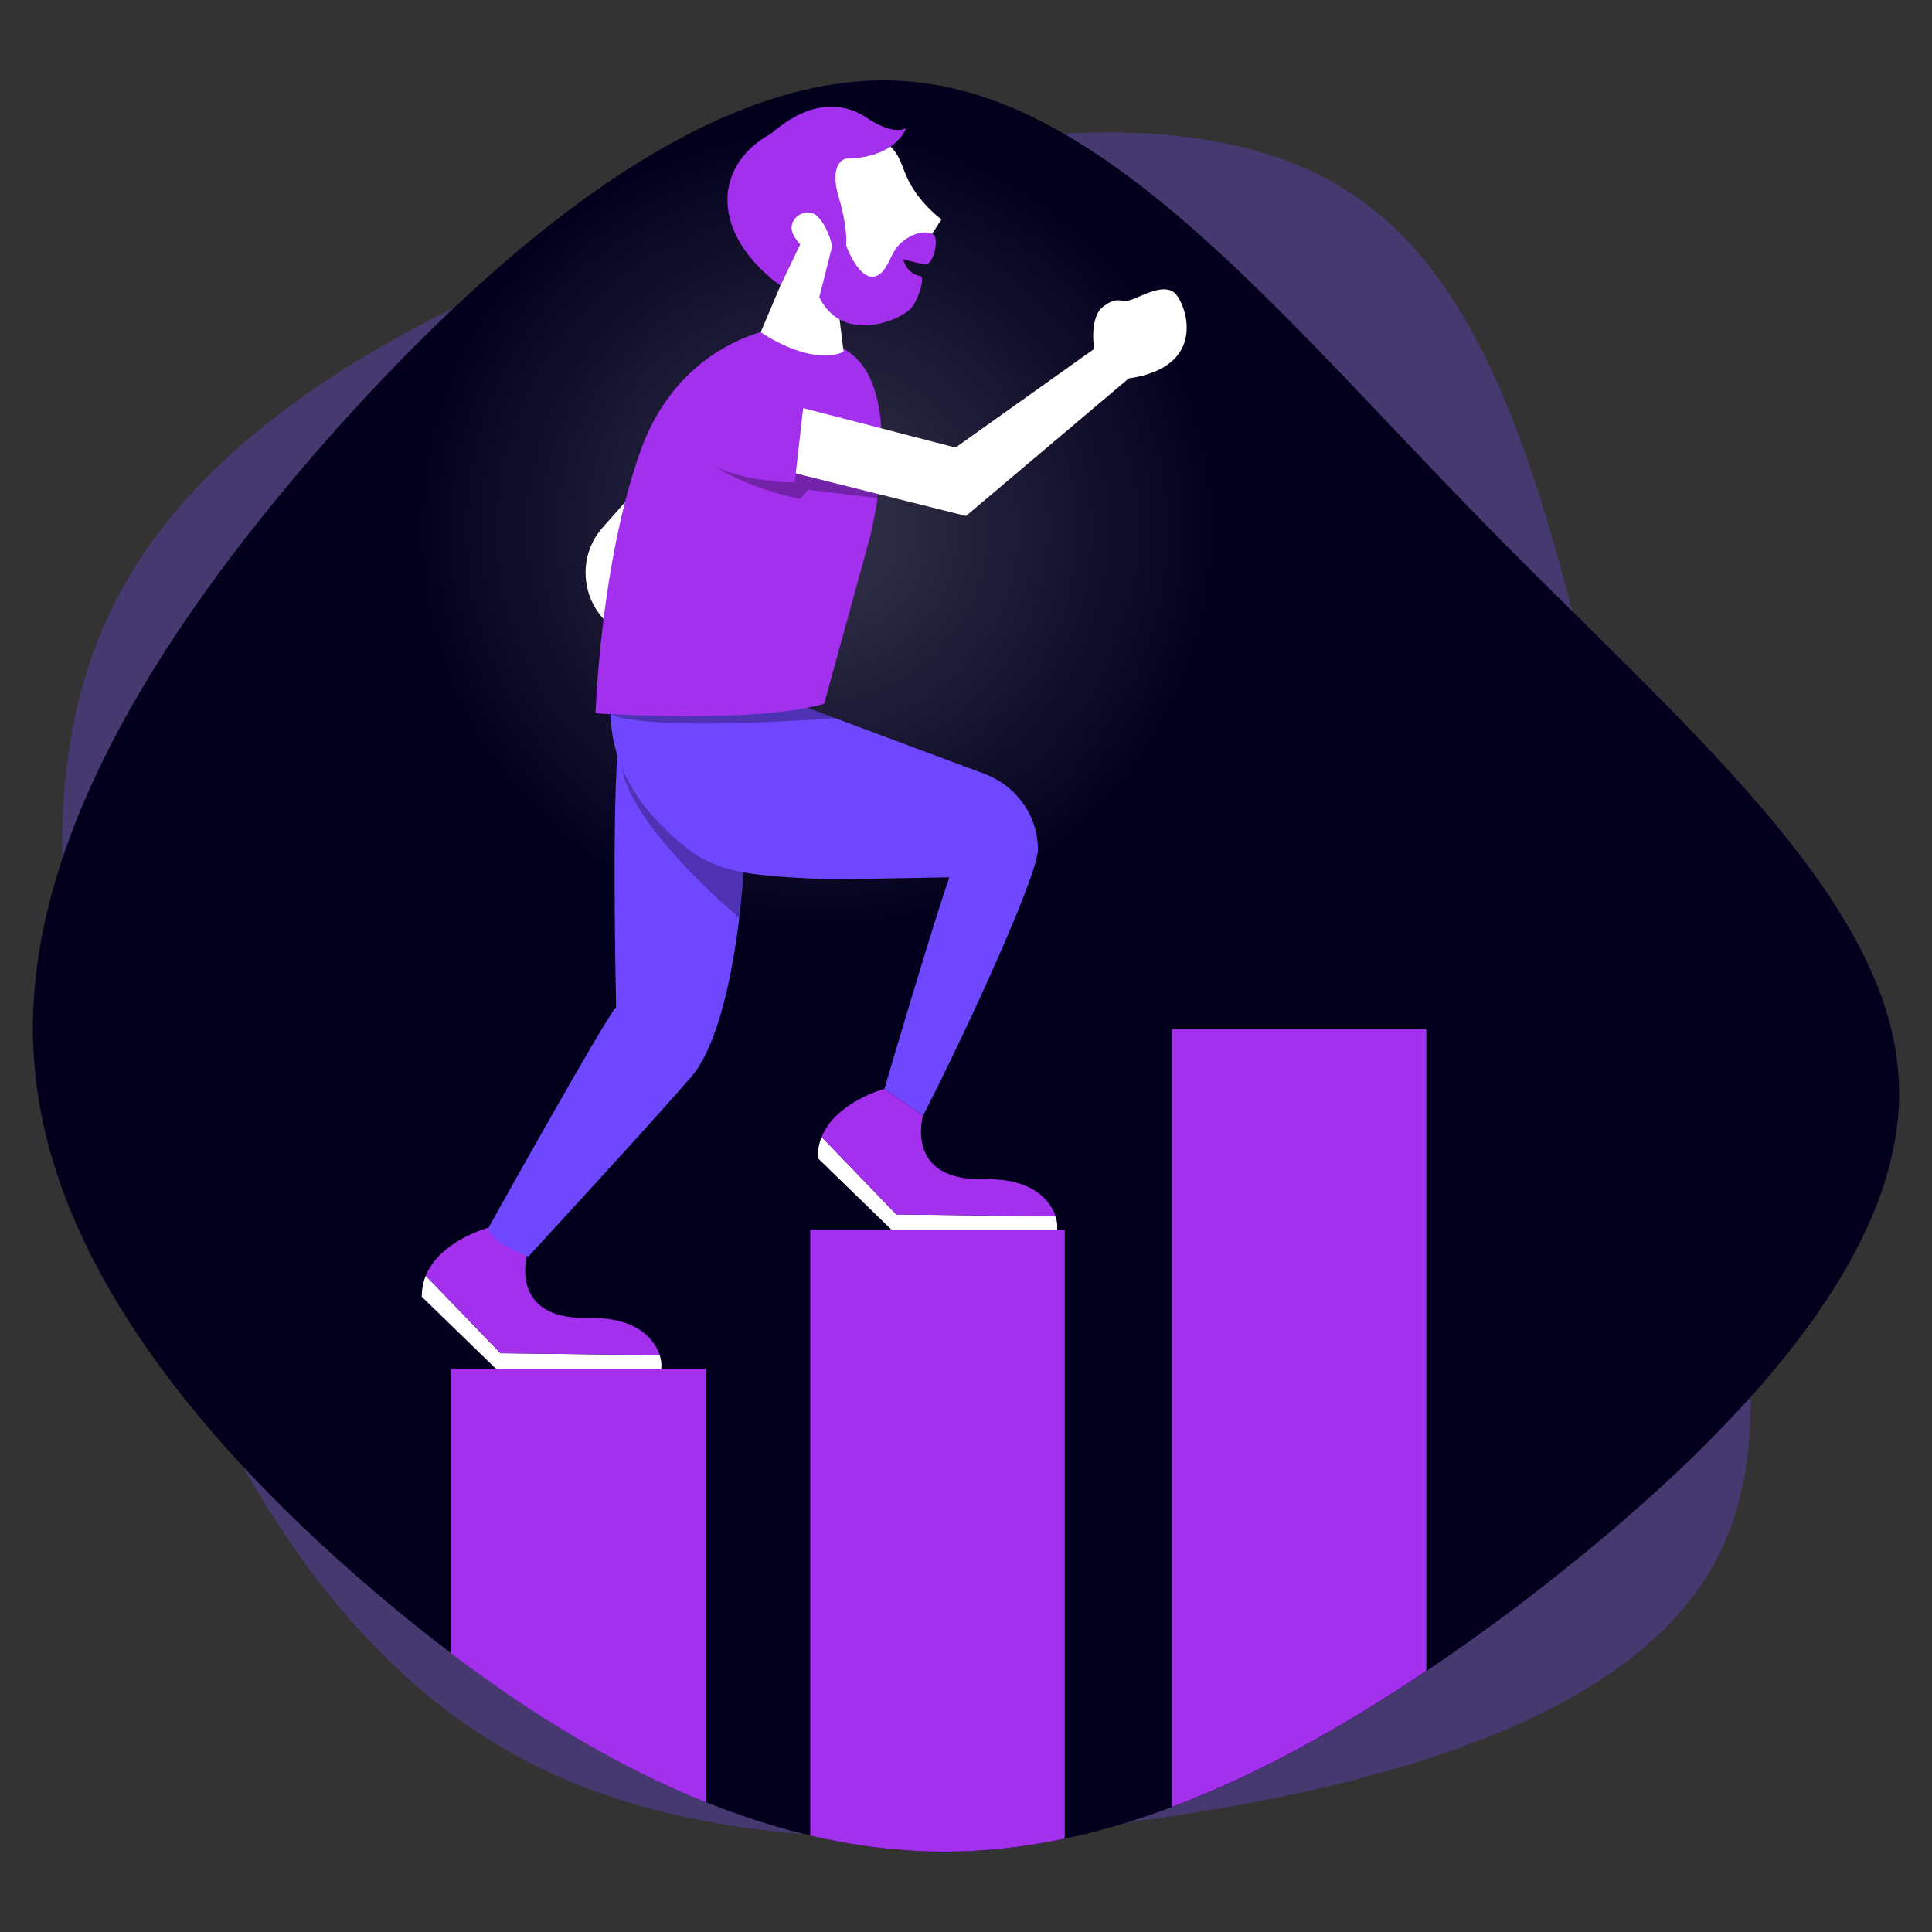 <?xml version="1.0" encoding="utf-8"?>
<!-- Generator: Adobe Illustrator 25.2.1, SVG Export Plug-In . SVG Version: 6.00 Build 0)  -->
<svg version="1.1" id="Layer_1" xmlns="http://www.w3.org/2000/svg" xmlns:xlink="http://www.w3.org/1999/xlink" x="0px" y="0px"
	 viewBox="0 0 1080 1080" style="enable-background:new 0 0 1080 1080;" xml:space="preserve">
<rect x="0" y="0" width="1080" height="1080" fill="#333333" stroke="none"/>
<style type="text/css">
	.st0{opacity:0.3;fill:#6E47FF;}
	.st1{fill:#03001E;}
	.st2{opacity:0.2;fill:url(#SVGID_1_);}
	.st3{fill:#FFFFFF;}
	.st4{opacity:0.3;}
	.st5{fill:#A230ED;}
	.st6{fill:#6E47FF;}
</style>
<path class="st0" d="M376.8,121.96c-140.3,47.71-264.79,116.03-314.24,218.21C12.2,442.6,37.44,579.22,80.98,698.7
	c43.79,120.38,106.78,223.38,199.12,277.93c91.76,54.22,213.53,58.85,349.06,42.2c135.28-17.57,284.33-56.42,331.11-148.61
	c47.37-91.86-7.28-236.14-46.05-386.67c-39.35-150.86-62.9-306.48-152.58-371.03C672.31,47.39,516.77,74.83,376.8,121.96z"/>
<path class="st1" d="M182.84,245.72C84.93,356.96,10.99,478.19,18.98,591.43c7.33,113.9,97.25,219.81,194.5,301.74
	c97.92,82.6,203.83,140.55,311.07,141.88c106.58,1.33,214.48-55.29,323.72-137.22c108.57-82.6,218.48-190.5,213.15-293.75
	c-4.66-103.24-123.89-201.16-232.47-312.4C719.72,180.45,621.8,57.22,511.89,45.9C401.99,33.91,280.76,135.15,182.84,245.72z"/>
<radialGradient id="SVGID_1_" cx="456.573" cy="296.21" r="225.84" gradientUnits="userSpaceOnUse">
	<stop  offset="0" style="stop-color:#FFFFFF"/>
	<stop  offset="1" style="stop-color:#FFFFFF;stop-opacity:0"/>
</radialGradient>
<circle class="st2" cx="456.57" cy="296.21" r="225.84"/>
<path class="st3" d="M359.13,269.72l-22.2,25.1c-15.92,18-11.48,46.06,9.23,58.27l16.58,9.77L359.13,269.72z"/>
<polygon class="st4" points="478.5,698.58 516.24,698.58 517.49,701.88 "/>
<g>
	<path class="st5" d="M252.2,765.09v159.23c46.12,34.89,93.75,63.64,142.25,83.1V765.09H252.2z"/>
	<path class="st5" d="M452.93,687.51v338.56c23.69,5.57,47.52,8.68,71.42,8.98c23.55,0.29,47.16-2.24,70.83-7.25V687.51H452.93z"/>
	<path class="st5" d="M655.09,575.3v434.8c47.16-17.71,94.57-43.98,142.25-76.09V575.3H655.09z"/>
</g>
<g>
	<g>
		<path class="st3" d="M279.74,756.45l-41.73-43.31c-1.43,3.52-2.26,7.42-2.21,11.77l41.36,40.18h92.47c0,0,0.53-3.32-0.84-7.53
			L279.74,756.45z"/>
		<path class="st5" d="M368.79,757.56c-2.44-7.54-11.36-21.48-40.07-20.81c-44.72,1.05-34.05-35.5-34.05-35.5l-21.58-15.01
			c0,0-27.09,7.22-35.09,26.9l41.73,43.31L368.79,757.56z"/>
	</g>
	<path class="st6" d="M415.71,486.87c0,0-4.69,86.78-29.55,115.4c-24.86,28.62-90.77,100.09-90.77,100.09s-21.81-7.67-22.28-16.12
		c0,0,62.39-112.12,71.3-123.38c0,0-3.22-139.67,2.85-154.73L415.71,486.87z"/>
	<path class="st4" d="M416.11,485.36l-2.42,28.07c0,0-66.25-55.09-66.25-88.42L416.11,485.36z"/>
	<path class="st6" d="M445.37,393.45l104.95,39.13c16.46,6.14,28.27,21.08,29.73,38.59c0.12,1.45,0.17,2.87,0.12,4.23
		c-0.47,14.54-38.3,97.7-64.21,148.28l-21.58-15.01c0,0,25.76-87.76,36.3-118.25l-66.48,1.2c-56.68-2.6-68.83-4.05-95.5-31.33
		c-16.61-16.98-29.27-39.9-27.28-69.77L445.37,393.45z"/>
	<path class="st4" d="M341.78,399.25c0,0,11.07,10.07,125.18,2.25l-21.59-8.05L341.78,399.25z"/>
	<g>
		<path class="st3" d="M501.03,678.88l-41.73-43.31c-1.43,3.52-2.26,7.42-2.21,11.77l41.36,40.18h92.47c0,0,0.53-3.32-0.84-7.53
			L501.03,678.88z"/>
		<path class="st5" d="M590.08,679.99c-2.44-7.54-11.36-21.48-40.07-20.81c-44.72,1.05-34.05-35.5-34.05-35.5l-21.58-15.01
			c0,0-27.09,7.22-35.09,26.9l41.73,43.31L590.08,679.99z"/>
	</g>
	<path class="st5" d="M435.9,183.27c0,0-55.22,5.87-77.76,68.52c-22.54,62.65-25.24,146.94-25.24,146.94s87.94,6.11,127.81-5.28
		l25.45-92.53c0,0,27.47-104.57-28.18-109.98L435.9,183.27z"/>
	<g>
		<path class="st3" d="M520.18,132.06l6.06-9.38c-7.76-6.07-15-14.26-19.11-23.25c-3.17-6.94-4.17-13.17-10.33-18.43
			c-5.49-4.69-12.56-7.75-19.43-9.39c-11.4-2.72-23.76-1.26-34.07,4.37c-10.47,5.72-18.93,13.57-21.74,25.62
			c-2.54,10.86,1.13,22.52,2.24,33.36c2.59,25.23,34.93,45.37,61.64,45.83c10.03,0.17,14.49-8.37,21.07-14.53l-2.92-22.28
			L520.18,132.06z"/>
		<path class="st3" d="M437.27,157.3l-12.03,28.41c0,0,27.26,19.14,46.36,11.01l-2.96-23.62L437.27,157.3z"/>
		<path class="st5" d="M430.72,74.92c1.74-0.91,27.61-27.57,55.01-8.3c0,0,13.45,9.19,20.79,4.96c0,0-5.16,16.69-33.91,17.12
			c0,0-9.49,2.27-3.79,21.42c5.69,19.15,4.06,28.13,4.06,28.13l-7.25,1.25c0,0-1.75-10.9-7.99-17.86
			c-6.72-7.49-18.88,1.03-14.01,9.84c0.88,1.6,2.08,3.32,3.66,5.18l-10.98,22.95c0,0-29.74-19.53-29.66-48.01
			C406.68,93.84,418.88,81.12,430.72,74.92z"/>
		<path class="st5" d="M508.2,173.42c-10.18,8.17-38.33,16.86-50.22-7.27l8.07-31.86l6.06,0.64c0,0,8.95,26.73,19.96,18.08
			c4.59-3.61,5.96-11.34,10.18-15.82c6.03-6.4,14.66-8.86,19.33-6.18c3.71,2.13,0.19,17.49-4.51,16.8
			c-2.55-0.37-9.21-2.04-12.24-2.97c0,0,1.68,8.16,9.62,9.46C517.52,154.78,512.85,169.69,508.2,173.42z"/>
	</g>
	<path class="st4" d="M389.02,250.35c0,0,9.1,17.68,58.27,28.55l4.5-5.13l38.76,4.69l1.38-3.9l-64.48-28.66L389.02,250.35z"/>
	<path class="st3" d="M630.98,211.55L540,288.42l-103.74-25.92l4.55-36.47l93.36,24.16l77.48-55.15c0,0-3.06-17.72,5.28-23.84
		c8.34-6.12,9.44-1.48,15.69-3.71c6.25-2.23,17.8-9.11,23.95-3.79S676.37,204.95,630.98,211.55z"/>
	<path class="st5" d="M444.26,269.72l6.53-57.68c0,0-56.84-14.16-65.3,21.82C377.02,269.85,444.26,269.72,444.26,269.72z"/>
</g>
</svg>
